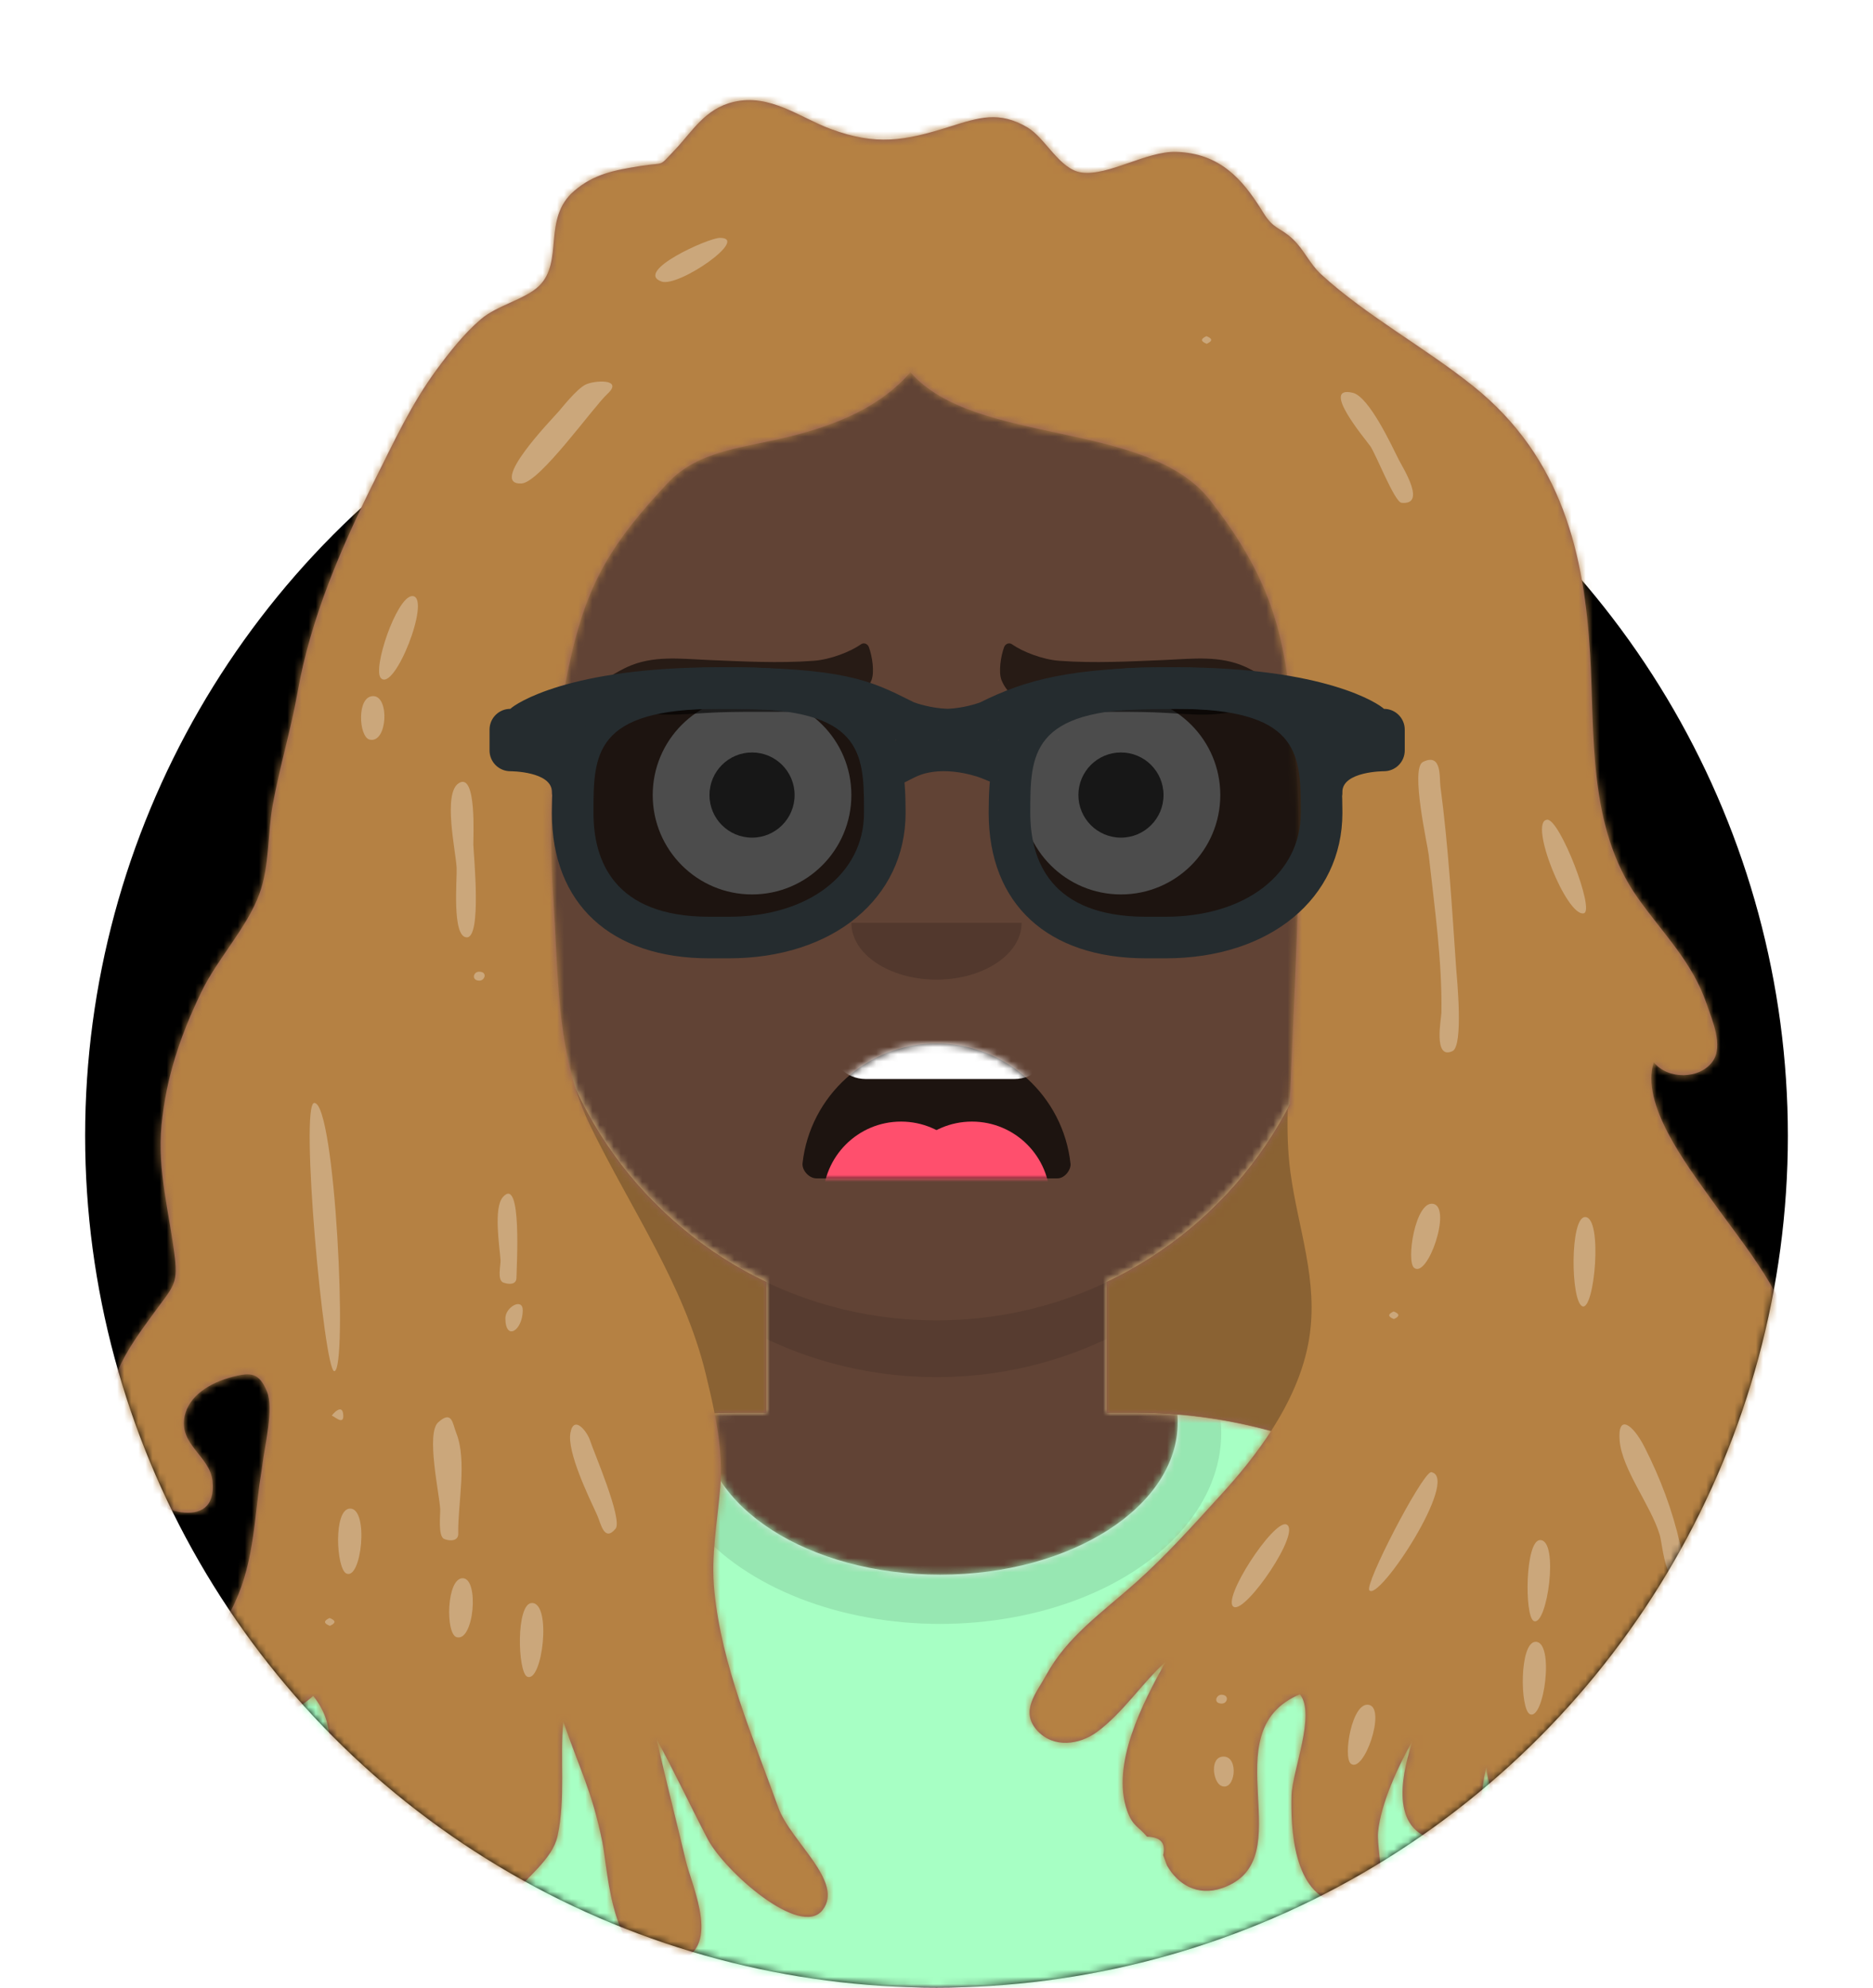 <svg xmlns="http://www.w3.org/2000/svg" xmlns:xlink="http://www.w3.org/1999/xlink" width="264px" height="280px" viewBox="0 0 264 280" version="1.1">
    <title id="circle_Title">Avataaar/Circle</title>
    <desc>Created with python_avatars</desc>
    <defs>
        <circle id="circle_path-1" cx="120" cy="120" r="120" />
        <path d="M-3.19744231e-14,160 L-3.19744231e-14,-1.42108547e-14 L264,-1.42108547e-14 L264,160 L252,160 C252,226.274 198.274,280 132,280 C65.726,280 12,226.274 12,160 L12,160 L-3.19744231e-14,160 Z" id="circle_path-3" />
        <path d="M100,0 C130.928,-5.68137151e-15 156,25.072 156,56 L156.001,62.166 C161.676,63.119 166,68.054 166,74 L166,88 C166,94.052 161.519,99.058 155.694,99.881 C153.628,119.686 141.238,136.422 124.001,144.61 L124,163 L128,163 C167.765,163 200,195.235 200,235 L200,244 L0,244 L0,235 C-4.86974701e-15,195.235 32.235,163 72,163 L76,163 L76,144.611 C58.763,136.422 46.372,119.687 44.305,99.881 C38.481,99.058 34,94.052 34,88 L34,74 C34,68.054 38.325,63.118 44,62.166 L44,56 C44,25.072 69.072,5.68137151e-15 100,0 Z" id="circle_path-5" />
        <path d="M83,36.348 C83,52.629 105.162,65.828 132.5,65.828 C159.838,65.828 182,52.629 182,36.348 C182,34.985 181.845,33.645 181.544,32.331 C210.784,41.488 232,68.792 232,101.052 L232,110 L32,110 L32,101.052 C32,68.397 53.739,40.82 83.534,32.002 C83.182,33.421 83,34.871 83,36.348 Z" id="circle_path-7" />
        <rect id="circle_path-9" x="0" y="0" width="264" height="280" />
        <path d="M74,0 C114.869,0 148,33.131 148,74 L148,84.148 L148,197.608 C135.525,187.237 119.491,181 102,181 L102,181 L98,181 L98,162.611 C115.531,154.283 128.048,137.115 129.791,116.867 C135.569,116.002 140,111.019 140,105 L140,105 L140,92 C140,87.354 137.359,83.324 133.497,81.33 C132.724,81.05 131.952,80.748 131.181,80.426 C130.795,80.32 130.401,80.233 130,80.166 L130,80.166 L130,79.917 C117.224,74.234 104.878,63.071 96.11,47.885 C93.175,42.801 90.831,37.595 89.066,32.397 C80.431,42.941 67.745,53.602 52.342,62.495 C42.778,68.017 33.147,72.291 24,75.266 L24,137.247 C29.602,148.318 38.773,157.278 50,162.611 L50,162.611 L50,181 L46,181 C38.327,181 30.935,182.2 24,184.423 L24,230 C24,244.106 13.569,255.776 0,257.716 L0,74 C0,33.131 33.131,0 74,0 Z" id="circle_path-11" />
    </defs>
    <g id="circle_Avataaar/Circle" stroke="none" stroke-width="1" fill="none" fill-rule="evenodd">
        <g id="circle_Circle" transform="translate(12, 40)">
            <mask id="circle_mask-2" fill="white">
                <use xlink:href="#circle_path-1" />
            </mask>
            <use id="circle_Background-Color" fill="rgba(0,0,0,0.0" xlink:href="#circle_path-1" />
            <g id="circle_Fabric-Color" mask="url(#circle_mask-2)" fill="">
                <rect id="circle_🖍Color" x="0" y="0" width="240" height="240" />
            </g>
        </g>
        <mask id="circle_mask-4" fill="white">
            <use xlink:href="#circle_path-3" />
        </mask>
        <g id="circle_Mask" />
        <g id="circle_Avataaar" mask="url(#circle_mask-4)">
            <g id="circle_Body" transform="translate(32, 36)">
                <mask id="circle_mask-6" fill="white">
                    <use xlink:href="#circle_path-5" />
                </mask>
                <use fill="#D0C6AC" xlink:href="#circle_path-5" />
                <g id="circle_Skin-Color" mask="url(#circle_mask-6)" fill="#614335">
                    <g transform="translate(-32, 0)" id="circle_Color">
                        <rect x="0" y="0" width="264" height="244" />
                    </g>
                </g>
                <path d="M44,94 C44,124.928 69.072,150 100,150 C130.928,150 156,124.928 156,94 L156,94 L156,102 C156,132.928 130.928,158 100,158 C69.072,158 44,132.928 44,102 Z" id="circle_Neck-Shadow" fill-opacity="0.1" fill="#000000" mask="url(#circle_mask-6)" />
            </g>
            <g id="circle_Clothing" transform="translate(0, 170)">
                
            <defs>
        <path d="M99,30.348 C99,42.211 113.998,51.828 132.5,51.828 C151.002,51.828 166,42.211 166,30.348 C166,29.995 165.987,29.644 165.96,29.295 C202.936,32.325 232,63.294 232,101.052 L232,110 L32,110 L32,101.052 C32,62.952 61.593,31.764 99.047,29.219 C99.015,29.595 99,29.97 99,30.348 Z" id="shirt_crew_neck_path-1" />
    </defs>
    <g id="shirt_crew_neck_Clothing/Shirt-Crew-Neck" stroke="none" stroke-width="1" fill="none" fill-rule="evenodd">
        <mask id="shirt_crew_neck_mask-2" fill="white">
            <use xlink:href="#shirt_crew_neck_path-1" />
        </mask>
        <use id="shirt_crew_neck_Clothes" fill="#E6E6E6" xlink:href="#shirt_crew_neck_path-1" />
        <g id="shirt_crew_neck_Fabric-Color" mask="url(#shirt_crew_neck_mask-2)" fill="#A7FFC4">
            <rect id="shirt_crew_neck_🖍Color" x="0" y="0" width="264" height="110" />
        </g>
        <g id="shirt_crew_neck_Shadowy" opacity="0.6" mask="url(#shirt_crew_neck_mask-2)" fill="#000000" fill-opacity="0.16">
            <g transform="translate(92, 4)" id="shirt_crew_neck_Hola-👋🏼">
                <ellipse cx="40.5" cy="27.848" rx="39.635" ry="26.914" />
            </g>
        </g>
    </g>
</g>
            <g id="circle_Face" transform="translate(76, 82)" fill="#000000">
                <g id="circle_Mouth" transform="translate(2, 52)">    
                    
                <defs>
        <path d="M35.118,15.128 C36.176,24.62 44.226,32 54,32 C63.804,32 71.874,24.574 72.892,15.04 C72.974,14.273 72.117,13 71.043,13 C56.149,13 44.738,13 37.087,13 C36.007,13 35.012,14.178 35.118,15.128 Z" id="concerned_path-1" />
    </defs>
    <g id="concerned_Mouth/Concerned" stroke="none" stroke-width="1" fill="none" fill-rule="evenodd">
        <mask id="concerned_mask-2" fill="white">
            <use xlink:href="#concerned_path-1" transform="translate(54.004, 22.5) scale(1, -1) translate(-54.004, -22.5)" />
        </mask>
        <use id="concerned_Mouth" fill-opacity="0.7" fill="#000000" transform="translate(54.004, 22.5) scale(1, -1) translate(-54.004, -22.5)" xlink:href="#concerned_path-1" />
        <path d="M44,2 L65,2 C67.761,2 70,4.239 70,7 L70,13 C70,15.761 67.761,18 65,18 L44,18 C41.239,18 39,15.761 39,13 L39,7 C39,4.239 41.239,2 44,2 Z" id="concerned_Teeth" fill="#FFFFFF" mask="url(#concerned_mask-2)" />
        <g id="concerned_Tongue" mask="url(#concerned_mask-2)" fill="#FF4F6D">
            <g transform="translate(38, 24)">
                <circle id="concerned_friend?" cx="11" cy="11" r="11" />
                <circle id="concerned_How-you-doing" cx="21" cy="11" r="11" />
            </g>
        </g>
    </g>
</g>
                <g id="circle_Nose" transform="translate(28, 40)" fill-opacity="0.16">
                    
                <g id="default_Nose/Default" stroke="none" stroke-width="1" fill="none" fill-rule="evenodd" fill-opacity="0.16">
        <path d="M16,8 C16,12.418 21.373,16 28,16 L28,16 C34.627,16 40,12.418 40,8" id="default_Nose" fill="#000000" />
    </g>
</g>
                <g id="circle_Eyes" transform="translate(0, 8)">
                    
                <g id="surprised_Eyes/Surprised-😳" stroke="none" stroke-width="1" fill="none" fill-rule="evenodd">
        <circle id="surprised_The-White-Stuff" fill="#FFFFFF" cx="30" cy="22" r="14" />
        <circle id="surprised_Eye-Ball" fill="#FFFFFF" cx="82" cy="22" r="14" />
        <circle id="surprised_Eye" fill-opacity="0.7" fill="#000000" cx="30" cy="22" r="6" />
        <circle id="surprised_Eye" fill-opacity="0.7" fill="#000000" cx="82" cy="22" r="6" />
    </g>
</g>
                <g id="circle_Eyebrow" fill-opacity="0.6">
                    
                <g id="flat_natural_Eyebrow/Natural/Flat-Natural" stroke="none" stroke-width="1" fill="none" fill-rule="evenodd" fill-opacity="0.6">
        <path d="M38.569,10.702 C33.587,11.238 28.655,11.134 23.656,11.101 C19.823,11.076 15.92,10.689 12.325,12.509 C11.636,12.857 7.877,14.945 8.003,16.011 C8.104,16.863 12.013,18.064 12.717,18.284 C16.428,19.445 19.924,18.928 23.687,18.57 C28.302,18.132 32.914,18.175 37.532,17.874 C40.642,17.672 45.422,16.977 46.829,13.148 C47.253,11.995 46.815,9.734 46.307,8.506 C46.105,8.018 45.563,7.85 45.169,8.149 C43.756,9.222 40.985,10.443 38.569,10.702" id="flat_natural_Fill-10" fill="#000000" transform="translate(27.5, 13.5) rotate(2) translate(-27.5, -13.5) " />
        <path d="M95.569,10.702 C90.587,11.238 85.655,11.134 80.656,11.101 C76.823,11.076 72.92,10.689 69.325,12.509 C68.636,12.857 64.877,14.945 65.003,16.011 C65.104,16.863 69.013,18.064 69.717,18.284 C73.428,19.445 76.924,18.928 80.687,18.57 C85.302,18.132 89.914,18.175 94.532,17.874 C97.642,17.672 102.422,16.977 103.829,13.148 C104.253,11.995 103.815,9.734 103.307,8.506 C103.105,8.018 102.563,7.85 102.169,8.149 C100.756,9.222 97.985,10.443 95.569,10.702" id="flat_natural_Fill-10" fill="#000000" transform="translate(84.5, 13.5) scale(-1, 1) rotate(2) translate(-84.5, -13.5) " />
    </g>
</g>
            </g>
            <g id="circle_Top">
                
            <defs>
        <path d="M88.402,0.357 C93.565,-0.846 97.691,2.539 102.063,4.161 C108.488,6.544 112.509,5.849 118.818,3.855 C123.056,2.516 125.824,1.618 129.79,3.93 C132.352,5.424 134.324,9.876 137.446,10.303 C141.249,10.823 146.585,7.262 150.804,7.394 C157,7.589 160.136,11.326 162.739,15.445 L163.055,15.951 C164.553,18.374 165.4,17.971 167.213,19.672 C168.829,21.189 169.557,23.137 171.279,24.71 C177.591,30.478 185.862,34.955 192.649,40.392 C205.315,50.539 208.31,64.27 209.129,78.219 C209.786,89.399 208.764,102.531 215.872,112.532 C219.523,117.669 223.562,121.533 225.582,127.513 C226.322,129.699 227.945,133.307 226.413,135.495 C224.604,138.079 220.054,138.105 218.097,135.637 C216.2,141.511 222.669,149.992 226.135,154.863 C230.969,161.654 237.232,168.864 238.378,176.915 C238.833,180.113 239.086,193.152 230.836,188.347 C230.567,192.712 229.869,193.331 231.176,197.553 C232.062,200.412 233.256,206.168 227.312,205.648 C229.569,211.823 233.193,220.413 229.795,226.808 C224.207,237.325 217.902,224.075 216.224,219.323 C216.326,222.602 212.799,228.513 208.386,223.953 C208.734,229.366 210.898,237.731 207.725,242.807 C201.565,252.66 194.749,240.186 194.52,234.91 C193.409,238.475 194.245,247.047 186.928,245.061 C180.603,243.345 182.889,234.971 184.112,231.191 C182.101,234.748 179.63,240.044 179.241,244.06 C178.905,247.513 182.182,255.63 173.686,254.11 C167.166,252.944 166.933,243.218 167.044,238.931 C167.135,235.454 170.499,227.504 168.221,224.675 C155.493,230.016 168.829,247.983 157.269,251.977 C153.731,253.2 150.944,251.383 149.489,248.789 C149.308,248.305 149.128,247.822 148.948,247.338 C149.35,245.644 148.591,244.776 146.672,244.733 C145.456,243.255 144.657,243.299 143.871,241.082 C141.558,234.561 146.062,225.892 149.3,220.077 C145.948,223.134 143.247,227.333 139.61,229.992 C137.149,231.792 133.524,232.304 131.225,229.817 C128.707,227.094 131.086,224.483 132.444,222 C135.444,216.515 140.171,213.319 145.112,208.918 C149.431,205.07 153.281,200.739 157.112,196.551 C159.669,193.757 162.113,190.752 164.163,187.579 C158.297,185.963 152.132,185.071 145.769,185.004 L145,185 L141,185 L141.001,166.61 C152.098,161.338 161.187,152.524 166.805,141.629 C167.219,128.654 168.7,107.043 167.747,95.092 C166.477,79.15 166.356,70.247 155.554,56.449 C146.672,45.103 122.401,48.85 113.318,38.439 C109.194,43.219 103.176,45.76 96.583,47.429 C90.068,49.078 83.522,49.347 79.163,53.993 C71.361,62.307 67.926,67.872 65.537,78.248 C62.889,89.748 62.196,101.146 63.001,112.826 C63.612,121.69 63.447,131.019 66.213,139.629 C71.722,151.445 81.231,161.02 93,166.611 L93,185 L89,185 C87.9,185 86.806,185.025 85.718,185.073 C86.389,188.511 86.81,192.004 86.53,195.413 C86.12,200.404 85.185,205.067 85.684,210.116 C86.72,220.618 91.092,230.6 94.701,240.624 C96.435,245.439 104.058,251.106 100.931,255.084 C97.804,259.061 87.116,249.614 84.725,245.034 C82.292,240.371 80.079,235.626 77.546,231 C79.172,238.077 79.985,241.071 81.668,248.14 C82.547,251.831 86.947,260.886 80.067,262.355 C71.124,264.264 70.777,249.766 69.893,245.445 C68.421,238.262 66.787,235.472 64.383,228.475 C63.905,233.819 64.735,239.387 63.579,244.677 C62.882,247.867 59.222,250.506 57.024,253.211 C49.492,262.486 47.699,246.927 45.789,242.66 C42.484,245.061 35.289,249.82 30.881,246.799 C27.626,244.568 29.694,240.526 30.45,237.766 C31.668,233.32 32.392,228.924 29.136,224.897 C26.049,227.9 19.218,229.649 15.259,226.779 C10.251,223.149 14.643,217.842 16.887,214.076 C20.541,207.947 20.701,201.806 21.569,195.132 C21.692,194.185 21.874,193.288 21.996,192.266 C22.302,189.721 23.623,184.436 22.627,182.015 C21.528,179.343 20.328,179.317 17.892,179.925 C14.443,180.787 11.602,182.715 11.019,185.503 C10.176,189.527 14.587,191.114 14.948,194.622 C15.724,202.173 6.245,198.628 3.425,195.24 C-0.684,190.304 -0.815,184.842 1.546,179.227 C2.811,176.222 4.804,173.549 6.771,170.849 C9.327,167.341 10.094,166.919 9.651,163.202 C8.885,156.786 7.148,151.019 7.772,144.475 C8.408,137.819 10.414,131.887 13.402,125.704 C15.655,121.043 19.815,116.686 21.554,111.947 C23.02,107.952 22.7,103.445 23.45,99.33 C24.424,93.995 26.017,88.765 26.962,83.418 C28.803,73.017 33.121,63.027 37.964,53.346 C40.568,48.144 42.993,42.888 46.544,38.066 C48.368,35.59 50.358,33.047 52.792,30.955 C55.022,29.038 59.032,28.155 60.957,26.301 C64.524,22.867 61.398,16.807 65.91,12.912 C68.702,10.502 71.608,9.968 75.289,9.38 C78.887,8.806 77.697,9.661 80.158,7.075 C82.544,4.57 84.352,1.302 88.402,0.357 Z" id="dreads_path-1" />
    </defs>
    <g id="dreads_Top/Long-Hair/Dreads" stroke="none" stroke-width="1" fill="none" fill-rule="evenodd">
        <g id="dreads_template-for-hairstyles" transform="translate(63, 87)" />
        <g id="dreads_Facial-Hair" transform="translate(49, 72)" />
        <g id="dreads_Hair" transform="translate(15, 14)">
            <mask id="dreads_mask-2" fill="white">
                <use xlink:href="#dreads_path-1" />
            </mask>
            <use id="dreads_No-Woman" fill="#8D5A5A" xlink:href="#dreads_path-1" />
            <g id="dreads_Hair-Color" mask="url(#dreads_mask-2)" fill="#B58143">
                <g transform="translate(-15, -14)" id="dreads_Color">
                    <rect x="0" y="0" width="264" height="280" />
                </g>
            </g>
            <path d="M166.875,151.056 C167.945,159.1 170.876,166.366 169.516,174.636 C168.771,179.168 166.79,183.512 164.163,187.579 C158.297,185.963 152.132,185.071 145.769,185.004 L145,185 L140.999,185 L141,166.611 C151.902,161.432 160.865,152.834 166.504,142.203 C166.425,145.197 166.492,148.177 166.875,151.056 Z M92.999,166.61 L92.999,185 L89,185 C87.9,185 86.806,185.025 85.718,185.073 C85.357,183.223 84.923,181.387 84.488,179.59 C81.418,166.921 73.917,156.342 68.162,144.509 C67.386,142.914 66.745,141.284 66.213,139.628 C71.721,151.444 81.23,161.019 92.999,166.61 Z" id="dreads_Shadows" fill-opacity="0.24" fill="#000000" mask="url(#dreads_mask-2)" />
            <path d="M157.465,233.451 C159.694,233.451 159.105,238.478 157.111,237.558 C155.958,237.026 155.468,233.451 157.465,233.451 Z M177.946,226.162 C180.421,226.656 177.248,235.911 175.396,234.452 C174.272,233.567 175.535,225.68 177.946,226.162 Z M201.456,217.283 C204.139,217.283 202.641,228.384 200.651,227.481 C199.226,226.836 199.136,217.283 201.456,217.283 Z M157.165,224.736 C158.337,224.764 158.01,225.987 157.216,225.987 C155.981,225.987 156.39,224.743 157.165,224.736 Z M59.986,211.816 C62.801,211.816 61.439,223.103 59.323,222.201 C57.956,221.618 57.691,211.816 59.986,211.816 Z M50.213,208.326 C52.593,208.326 51.801,217.38 49.35,216.626 C47.773,216.14 47.927,208.326 50.213,208.326 Z M31.457,213.932 C32.357,214.277 32.372,214.644 31.499,215.035 C30.599,214.692 30.585,214.323 31.457,213.932 Z M202.089,202.951 C204.808,202.951 203.051,215.231 201.187,214.353 C199.854,213.724 199.957,202.941 202.089,202.951 Z M166.333,200.759 C168.488,201.726 160.675,213.164 158.927,212.378 C156.999,211.51 164.551,199.956 166.333,200.759 Z M186.706,193.385 L186.755,193.385 C190.834,194.2 179.304,211.739 178.004,210.02 C177.34,209.141 185.186,193.988 186.65,193.4 L186.706,193.385 Z M216.81,189.876 C219.046,194.283 220.723,198.747 221.791,203.447 C221.928,204.05 223.845,209.009 221.128,208.291 C219.566,207.878 219.326,203.506 218.927,202.181 C217.698,198.095 213.647,193.018 213.295,188.987 C212.955,185.09 215.135,186.575 216.81,189.876 Z M34.353,198.516 C37.035,198.516 35.948,208.68 33.808,207.655 C32.396,206.978 31.956,198.516 34.353,198.516 Z M49.309,187.866 C50.873,191.769 49.506,197.898 49.59,202.055 C49.611,203.113 48.411,203.129 47.611,202.799 C46.702,202.423 47.082,199.293 47.047,198.599 C46.933,196.411 45.03,187.927 46.761,186.368 C48.735,184.59 48.778,186.541 49.309,187.866 Z M68.193,188.992 C68.605,190.333 72.824,200.072 71.764,201.353 C70.143,203.311 69.677,200.536 69.147,199.386 C67.969,196.831 64.909,190.54 65.401,187.85 C65.878,185.242 67.776,187.649 68.193,188.992 Z M33.387,185.393 C33.447,186.856 32.065,185.446 31.777,185.439 C31.686,185.436 33.309,183.452 33.387,185.393 Z M29.3,141.371 C32.265,141.329 34.05,179.107 32.121,179.162 C30.661,179.198 27.217,141.401 29.3,141.371 Z M58.684,170.629 C58.632,173.476 56.263,174.944 56.231,171.73 C56.215,170.12 58.714,168.72 58.684,170.629 Z M181.434,170.747 C182.309,171.08 182.323,171.438 181.477,171.818 C180.602,171.485 180.587,171.128 181.434,170.747 Z M208.425,157.447 C210.967,157.447 209.736,170.786 208.025,170.015 C206.37,169.269 206.274,157.447 208.425,157.447 Z M57.795,165.998 C57.786,167.012 56.723,166.951 55.963,166.686 C55.026,166.358 55.6,164.202 55.55,163.495 C55.42,161.636 54.527,156.157 55.89,154.622 C58.616,151.553 57.806,164.57 57.795,165.998 Z M187.023,155.587 C189.67,156.113 186.238,166.133 184.321,164.603 C183.165,163.681 184.491,155.085 187.023,155.587 Z M188.023,96.745 C189.152,105.214 189.651,113.824 190.242,122.333 C190.352,123.796 191.311,133.351 189.718,134.079 C186.976,135.333 188.157,129.429 188.168,128.666 C188.275,121.229 187.199,113.854 186.381,106.457 C186.226,105.052 183.756,94.232 185.565,93.335 C188.272,91.994 187.868,95.581 188.023,96.745 Z M52.519,122.883 C53.767,122.883 53.354,124.143 52.57,124.149 C51.385,124.119 51.715,122.883 52.519,122.883 Z M51.717,104.963 C51.761,106.5 52.928,118.098 50.79,118.047 C48.658,117.996 49.443,109.828 49.361,108.248 C49.236,105.826 47.381,97.711 49.689,96.309 C52.218,94.772 51.691,104.016 51.717,104.963 Z M203.072,101.471 C204.84,101.329 209.831,114.242 208.25,114.654 C205.848,115.274 200.377,101.688 203.072,101.471 Z M37.6,84.063 C39.951,84.063 39.606,90.802 37.086,90.186 C35.575,89.817 35.232,84.063 37.6,84.063 Z M43.147,69.968 L43.254,69.981 C45.701,70.466 40.617,83.486 38.693,81.536 C37.46,80.287 40.841,70.232 43.038,69.973 L43.147,69.968 Z M175.668,41.331 C177.959,41.87 181.116,48.683 182.149,50.741 C182.743,51.924 186.134,57.201 182.541,56.827 C181.564,56.726 178.952,50.006 178.14,48.844 C177.531,47.974 170.965,40.223 175.668,41.331 Z M70.619,41.486 C68.614,43.33 61.076,54.005 58.493,54.112 C53.786,54.307 62.771,45.087 63.79,43.914 C64.245,43.387 66.276,40.822 67.512,40.191 C68.773,39.548 72.956,39.332 70.619,41.486 Z M155.048,33.356 C155.922,33.69 155.937,34.047 155.09,34.428 C154.216,34.095 154.201,33.737 155.048,33.356 Z M86.48,19.509 C90.737,19.509 80.636,26.518 78.239,25.659 C74.319,24.253 84.808,19.509 86.48,19.509 Z" id="dreads_Highlights" fill-opacity="0.3" fill="#FFFFFF" mask="url(#dreads_mask-2)" />
        </g>
        <g id="dreads_Accessory" transform="translate(62, 85)"><defs>
        <filter x="-3.1%" y="-9.8%" width="106.2%" height="119.5%" filterUnits="objectBoundingBox" id="wayfarers_filter-1">
            <feOffset dx="0" dy="2" in="SourceAlpha" result="shadowOffsetOuter1" />
            <feColorMatrix values="0 0 0 0 0   0 0 0 0 0   0 0 0 0 0  0 0 0 0.2 0" type="matrix" in="shadowOffsetOuter1" result="shadowMatrixOuter1" />
            <feMerge>
                <feMergeNode in="shadowMatrixOuter1" />
                <feMergeNode in="SourceGraphic" />
            </feMerge>
        </filter>
        <linearGradient x1="50%" y1="0%" x2="50%" y2="100%" id="wayfarers_linearGradient-2">
            <stop stop-color="#FFFFFF" stop-opacity="0.5" offset="0%" />
            <stop stop-color="#000000" stop-opacity="0.5" offset="70.506%" />
        </linearGradient>
        <path d="M44.918,17.571 C44.918,27.274 36.668,35.143 22.92,35.143 L20.17,35.143 C6.423,35.143 0.923,27.271 0.923,17.571 L0.923,17.571 C0.923,7.866 2.207,0 21.455,0 L24.386,0 C43.634,0 44.918,7.866 44.918,17.571 L44.918,17.571 Z" id="wayfarers_path-3" />
        <path d="M106.486,17.571 C106.486,27.274 98.239,35.143 84.489,35.143 L81.739,35.143 C67.991,35.143 62.491,27.271 62.491,17.571 L62.491,17.571 C62.491,7.866 63.775,0 83.023,0 L85.955,0 C105.199,0 106.486,7.866 106.486,17.571 L106.486,17.571 Z" id="wayfarers_path-4" />
    </defs>
    <g id="wayfarers_Top/_Resources/Wayfarers" stroke="none" stroke-width="1" fill="none" fill-rule="evenodd">
        <g id="wayfarers_Wayfarers" filter="url(#wayfarers_filter-1)" transform="translate(7, 7)" fill-rule="nonzero">
            <g id="wayfarers_Shades" transform="translate(10.795, 2.929)">
                <g id="wayfarers_Shade">
                    <use fill-opacity="0.7" fill="#000000" xlink:href="#wayfarers_path-3" />
                    <use fill="url(#linearGradient-2)" style="mix-blend-mode: screen;" xlink:href="#wayfarers_path-3" />
                </g>
                <g id="wayfarers_Shade">
                    <use fill-opacity="0.7" fill="#000000" xlink:href="#wayfarers_path-4" />
                    <use fill="url(#linearGradient-2)" style="mix-blend-mode: screen;" xlink:href="#wayfarers_path-4" />
                </g>
            </g>
            <path d="M35.182,0 C56.833,0 58.645,10.127 58.645,20.5 C58.645,32.569 48.396,41 33.716,41 L30.966,41 C17.078,41 8.787,33.336 8.787,20.5 C8.787,10.127 10.599,0 32.25,0 L35.182,0 Z M35.182,5.854 L32.25,5.854 C14.65,5.854 14.65,12.318 14.65,20.5 C14.65,27.18 17.48,35.143 30.966,35.143 L33.716,35.143 C44.942,35.143 52.782,29.122 52.782,20.5 L52.781,19.768 C52.766,11.936 52.254,5.854 35.182,5.854 Z" id="wayfarers_Left" fill="#252C2F" />
            <path d="M96.75,0 C118.401,0 120.213,10.127 120.213,20.5 C120.213,32.569 109.964,41 95.284,41 L92.534,41 C78.646,41 70.355,33.336 70.355,20.5 C70.355,10.127 72.167,0 93.818,0 L96.75,0 Z M96.75,5.854 L93.818,5.854 C76.218,5.854 76.218,12.318 76.218,20.5 C76.218,27.18 79.051,35.143 92.534,35.143 L95.284,35.143 C106.51,35.143 114.35,29.122 114.35,20.5 L114.349,19.768 C114.334,11.936 113.822,5.854 96.75,5.854 Z" id="wayfarers_Right" fill="#252C2F" />
            <path d="M2.932,5.857 C3.618,5.172 11.123,0 32.25,0 C49.964,0 53.714,1.88 59.39,4.721 L59.805,4.931 C60.2,5.073 62.218,5.774 64.578,5.851 C66.729,5.757 68.568,5.161 69.106,4.97 C75.584,1.748 81.926,0 96.75,0 C117.877,0 125.382,5.172 126.068,5.857 C127.689,5.857 129,7.166 129,8.786 L129,11.714 C129,13.334 127.689,14.643 126.068,14.643 C126.068,14.643 120.205,14.643 120.205,17.571 C120.205,20.5 117.273,13.334 117.273,11.714 L117.273,8.862 C113.697,7.462 107.297,5.857 96.75,5.857 C85,5.857 79.148,6.988 74.128,9.104 L74.184,9.243 L71.688,10.25 L74.181,11.258 L71.981,16.687 L69.264,15.589 C69.021,15.49 68.497,15.314 67.771,15.131 C65.747,14.62 63.665,14.465 61.825,14.851 C61.15,14.993 60.523,15.206 59.948,15.493 L57.326,16.803 L54.703,11.565 L57.325,10.255 L57.331,10.252 L54.819,9.237 L54.899,9.039 C50.57,6.976 46.578,5.857 32.25,5.857 C21.704,5.857 15.303,7.461 11.727,8.861 L11.727,11.714 C11.727,13.334 8.795,20.5 8.795,17.571 C8.795,14.643 2.932,14.643 2.932,14.643 C1.313,14.643 0,13.334 0,11.714 L0,8.786 C0,7.166 1.313,5.857 2.932,5.857 Z" id="wayfarers_Stuff" fill="#252C2F" />
        </g>
    </g>
</g>
        <g id="dreads_Accessory" transform="translate(44, 33)" />
    </g>
</g>
        </g>
    </g>
</svg>